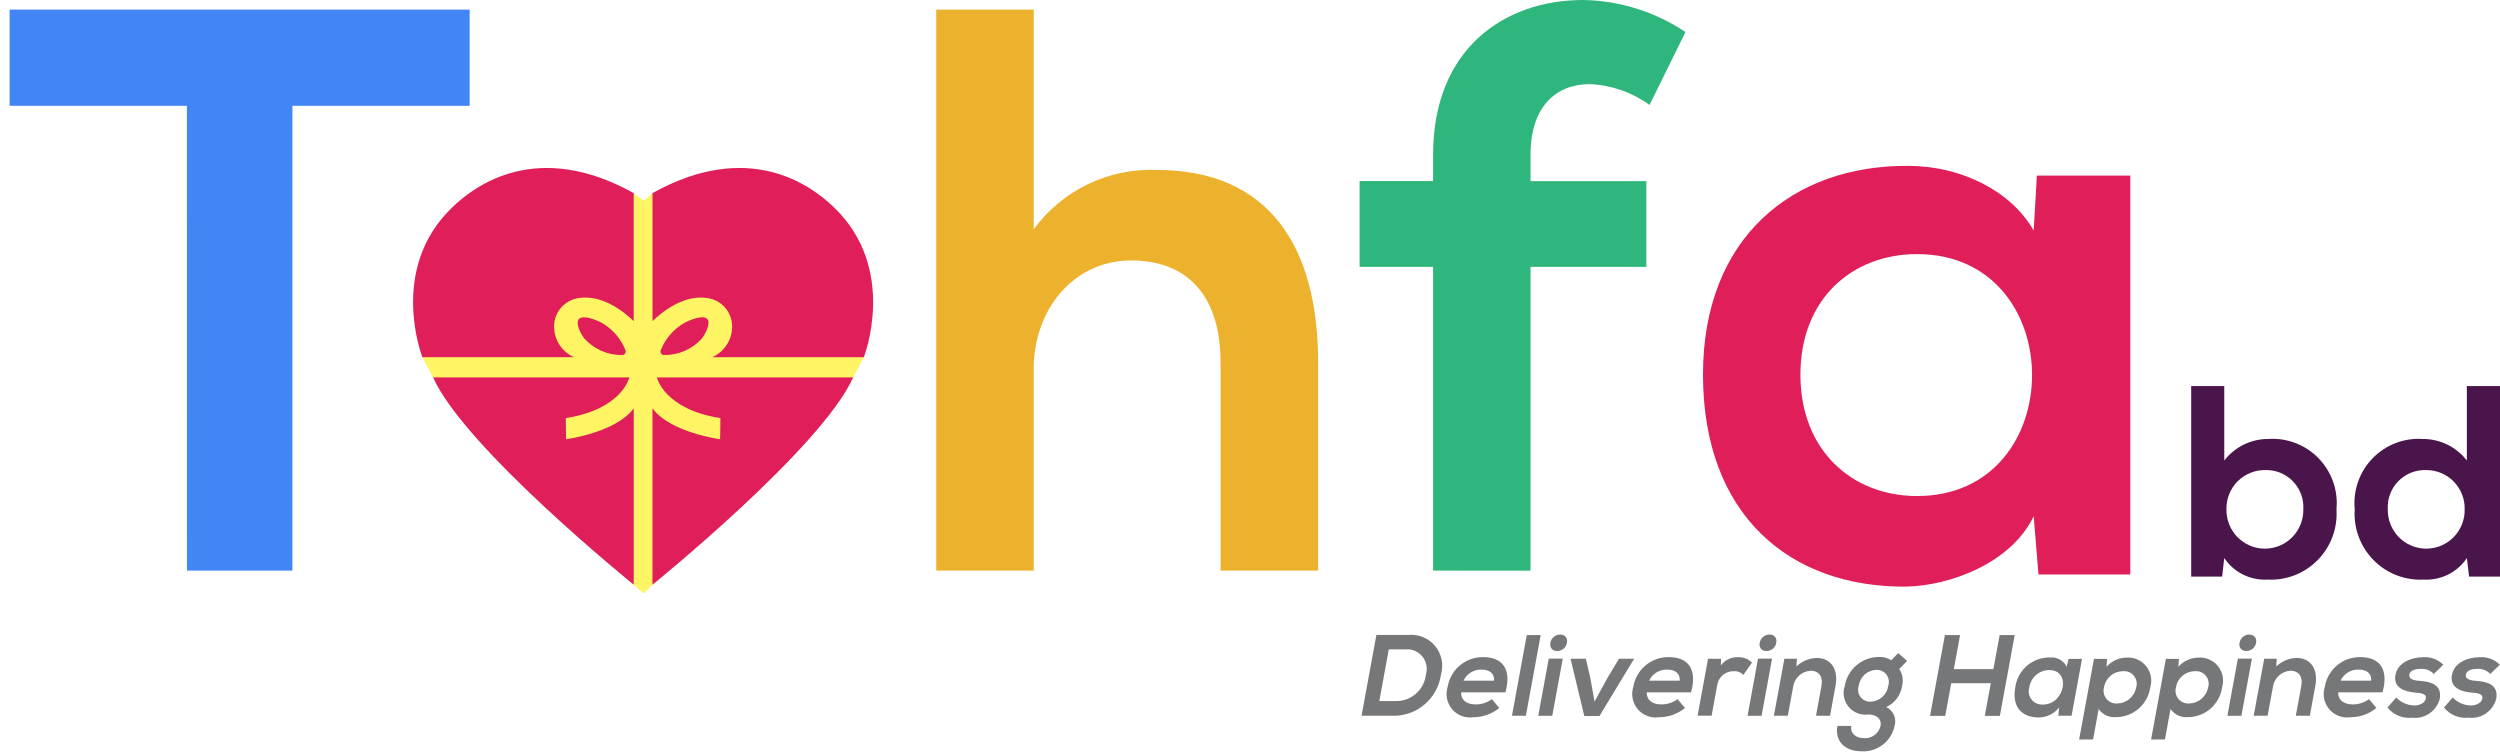 <svg width="106" height="32" viewBox="0 0 106 32" fill="none" xmlns="http://www.w3.org/2000/svg">
<path d="M7.925 4.486H0.407V0.408H19.914V4.486H12.398V24.194H7.927L7.925 4.486Z" fill="#4285F4"/>
<path d="M27.668 24.798L35.708 16.834L36.173 16.008L36.626 15.152L36.829 14.459L27.287 8.508L26.872 8.196L26.744 8.81L27.668 24.798Z" fill="#FFF464"/>
<path d="M27.289 25.163L27.667 24.798L36.098 16.008L27.667 8.196L27.287 8.508L20.419 10.188L17.986 12.768L17.91 15.153L18.363 16.009L26.87 24.798L27.289 25.163Z" fill="#FFF464"/>
<path d="M94.309 16.37V19.526C94.53 19.24 94.813 19.009 95.136 18.851C95.46 18.693 95.816 18.611 96.176 18.612C96.569 18.585 96.964 18.645 97.332 18.787C97.7 18.928 98.033 19.148 98.308 19.432C98.583 19.715 98.794 20.056 98.925 20.429C99.056 20.802 99.104 21.2 99.067 21.593C99.093 21.988 99.036 22.384 98.899 22.755C98.762 23.125 98.548 23.463 98.272 23.744C97.995 24.026 97.662 24.246 97.295 24.389C96.928 24.532 96.534 24.596 96.141 24.575C95.782 24.595 95.425 24.521 95.104 24.361C94.783 24.201 94.509 23.96 94.309 23.662L94.218 24.448H92.906V16.37H94.309ZM94.401 21.593C94.397 21.811 94.436 22.027 94.516 22.23C94.596 22.432 94.715 22.616 94.867 22.772C95.018 22.927 95.2 23.051 95.4 23.135C95.6 23.219 95.814 23.263 96.031 23.263C96.248 23.263 96.463 23.219 96.663 23.135C96.863 23.051 97.044 22.927 97.196 22.772C97.347 22.616 97.467 22.432 97.547 22.23C97.626 22.027 97.665 21.811 97.661 21.593C97.674 21.375 97.641 21.157 97.565 20.953C97.489 20.748 97.371 20.562 97.219 20.406C97.068 20.249 96.885 20.126 96.684 20.045C96.482 19.963 96.265 19.924 96.048 19.931C95.83 19.928 95.614 19.968 95.412 20.051C95.21 20.133 95.026 20.256 94.872 20.411C94.719 20.566 94.598 20.751 94.517 20.954C94.436 21.157 94.397 21.375 94.401 21.593Z" fill="#4A154B"/>
<path d="M106 16.37V24.448H104.689L104.596 23.662C104.396 23.96 104.122 24.201 103.801 24.361C103.48 24.521 103.123 24.595 102.765 24.575C102.371 24.596 101.978 24.532 101.61 24.389C101.243 24.246 100.91 24.026 100.634 23.744C100.358 23.462 100.144 23.125 100.007 22.754C99.87 22.384 99.813 21.988 99.84 21.593C99.802 21.199 99.851 20.802 99.982 20.429C100.112 20.055 100.323 19.715 100.598 19.432C100.873 19.148 101.206 18.928 101.574 18.786C101.943 18.645 102.337 18.585 102.731 18.612C103.09 18.611 103.445 18.693 103.768 18.851C104.092 19.009 104.374 19.24 104.594 19.526V16.37H106ZM101.243 21.593C101.238 21.811 101.277 22.027 101.357 22.23C101.437 22.432 101.556 22.616 101.708 22.772C101.86 22.927 102.041 23.051 102.241 23.135C102.441 23.219 102.656 23.263 102.873 23.263C103.089 23.263 103.304 23.219 103.504 23.135C103.704 23.051 103.885 22.927 104.037 22.772C104.189 22.616 104.308 22.432 104.388 22.23C104.468 22.027 104.507 21.811 104.502 21.593C104.507 21.375 104.468 21.157 104.387 20.954C104.306 20.751 104.185 20.566 104.031 20.411C103.878 20.256 103.694 20.133 103.492 20.051C103.29 19.968 103.074 19.928 102.856 19.931C102.638 19.925 102.422 19.963 102.22 20.045C102.019 20.127 101.836 20.25 101.685 20.406C101.533 20.562 101.415 20.749 101.339 20.953C101.263 21.157 101.23 21.376 101.243 21.593Z" fill="#4A154B"/>
<path d="M60.763 24.194V11.314H57.647V7.678H60.763V6.559C60.763 2.073 63.777 0 67.129 0C68.674 0.026 70.179 0.498 71.464 1.359L69.94 4.451C69.2 3.91 68.315 3.603 67.4 3.568C65.978 3.568 64.894 4.519 64.894 6.559V7.68H69.805V11.316H64.894V24.197L60.763 24.194Z" fill="#2EB67D"/>
<path d="M86.363 7.445H90.325V24.358H86.431L86.228 21.888C85.279 23.878 82.671 24.839 80.809 24.873C75.865 24.907 72.207 21.82 72.207 15.884C72.207 10.052 76.034 6.998 80.91 7.033C83.146 7.033 85.279 8.097 86.228 9.777L86.363 7.445ZM76.338 15.886C76.338 19.11 78.54 21.032 81.282 21.032C87.785 21.032 87.785 10.774 81.282 10.774C78.54 10.774 76.338 12.661 76.338 15.886Z" fill="#E01E5A"/>
<path d="M24.336 15.144H17.909C17.909 15.144 16.443 11.425 19.163 8.804C20.15 7.84 22.789 5.914 26.869 8.188V13.619C26.869 13.619 25.789 12.482 24.616 12.629C24.456 12.641 24.3 12.684 24.158 12.757C24.015 12.829 23.888 12.929 23.784 13.051C23.68 13.173 23.601 13.314 23.551 13.467C23.502 13.62 23.483 13.781 23.496 13.941C23.513 14.199 23.601 14.448 23.749 14.66C23.897 14.872 24.1 15.04 24.336 15.144Z" fill="#E01E5A"/>
<path d="M18.363 16.001H26.682C26.682 16.001 26.389 17.352 23.99 17.727C23.99 18.181 24.004 18.623 24.004 18.623C24.004 18.623 26.123 18.341 26.87 17.312V24.791C26.87 24.791 19.696 18.997 18.363 16.001Z" fill="#E01E5A"/>
<path d="M24.762 14.335C24.602 14.115 24.399 13.701 24.542 13.532C24.704 13.341 25.243 13.543 25.522 13.693C25.973 13.953 26.323 14.358 26.517 14.841C26.527 14.865 26.532 14.891 26.529 14.916C26.527 14.942 26.519 14.966 26.504 14.988C26.49 15.009 26.47 15.026 26.448 15.037C26.425 15.049 26.399 15.055 26.374 15.053C26.07 15.057 25.768 14.995 25.49 14.871C25.212 14.747 24.963 14.565 24.762 14.335Z" fill="#E01E5A"/>
<path d="M30.199 15.144H36.626C36.626 15.144 38.091 11.425 35.372 8.804C34.385 7.84 31.745 5.914 27.666 8.188V13.619C27.666 13.619 28.746 12.482 29.919 12.629C30.079 12.641 30.234 12.684 30.377 12.757C30.52 12.829 30.647 12.929 30.751 13.051C30.855 13.173 30.934 13.315 30.983 13.467C31.033 13.62 31.052 13.781 31.039 13.941C31.022 14.199 30.934 14.448 30.786 14.66C30.638 14.872 30.435 15.04 30.199 15.144Z" fill="#E01E5A"/>
<path d="M36.173 16.001H27.853C27.853 16.001 28.146 17.352 30.545 17.727C30.545 18.181 30.531 18.623 30.531 18.623C30.531 18.623 28.411 18.341 27.665 17.312V24.791C27.665 24.791 34.839 18.997 36.173 16.001Z" fill="#E01E5A"/>
<path d="M29.773 14.335C29.932 14.115 30.135 13.701 29.993 13.532C29.832 13.341 29.292 13.543 29.013 13.693C28.563 13.953 28.213 14.358 28.019 14.841C28.008 14.865 28.003 14.891 28.006 14.916C28.008 14.942 28.016 14.967 28.031 14.988C28.045 15.009 28.064 15.026 28.087 15.038C28.11 15.049 28.136 15.055 28.162 15.053C28.466 15.057 28.767 14.995 29.046 14.871C29.324 14.747 29.572 14.565 29.773 14.335Z" fill="#E01E5A"/>
<path d="M55.887 15.357V24.193H51.753V15.391C51.753 12.338 50.166 11.043 47.964 11.043C45.521 11.043 43.83 13.12 43.83 15.634V24.193H39.696V0.406H43.83V9.72C44.428 8.904 45.217 8.248 46.126 7.81C47.036 7.372 48.039 7.164 49.048 7.206C53.789 7.206 55.887 10.433 55.887 15.357Z" fill="#ECB22E"/>
<path d="M61.097 28.606C61.028 29.094 60.784 29.54 60.411 29.861C60.038 30.182 59.561 30.355 59.07 30.348H57.729L58.359 26.922H59.7C59.915 26.899 60.132 26.93 60.332 27.011C60.532 27.093 60.709 27.222 60.848 27.389C60.986 27.555 61.081 27.754 61.124 27.966C61.168 28.178 61.158 28.398 61.097 28.606ZM58.482 29.726H59.184C59.498 29.731 59.803 29.619 60.038 29.411C60.274 29.203 60.424 28.914 60.459 28.601C60.498 28.471 60.505 28.332 60.478 28.199C60.452 28.065 60.393 27.94 60.307 27.834C60.221 27.729 60.11 27.646 59.984 27.594C59.859 27.542 59.723 27.521 59.587 27.534H58.885L58.482 29.726Z" fill="#757779"/>
<path d="M61.952 29.354C61.936 29.653 62.155 29.868 62.573 29.868C62.819 29.867 63.059 29.789 63.258 29.643L63.569 30.02C63.257 30.274 62.867 30.412 62.465 30.411C62.299 30.435 62.129 30.416 61.972 30.356C61.815 30.296 61.676 30.197 61.568 30.069C61.46 29.94 61.386 29.786 61.353 29.621C61.32 29.456 61.33 29.285 61.38 29.124C61.439 28.767 61.624 28.443 61.901 28.211C62.178 27.979 62.529 27.855 62.89 27.862C63.695 27.862 64.105 28.361 63.83 29.354H61.952ZM63.349 28.86C63.367 28.547 63.153 28.39 62.812 28.39C62.653 28.385 62.497 28.427 62.362 28.511C62.227 28.594 62.119 28.716 62.053 28.86H63.349Z" fill="#757779"/>
<path d="M65.325 26.927L64.697 30.348H64.107L64.736 26.927H65.325Z" fill="#757779"/>
<path d="M66.262 27.925L65.816 30.349H65.222L65.668 27.925H66.262ZM65.737 27.255C65.652 27.72 66.353 27.72 66.439 27.255C66.525 26.789 65.82 26.789 65.735 27.255H65.737Z" fill="#757779"/>
<path d="M69.288 27.93L67.817 30.358H67.174L66.592 27.93H67.24L67.425 28.727L67.608 29.746L68.16 28.738L68.644 27.93H69.288Z" fill="#757779"/>
<path d="M69.823 29.354C69.807 29.653 70.026 29.868 70.444 29.868C70.691 29.868 70.93 29.789 71.129 29.643L71.441 30.02C71.128 30.274 70.738 30.412 70.336 30.411C70.17 30.435 70.001 30.416 69.844 30.356C69.687 30.296 69.547 30.198 69.439 30.069C69.331 29.94 69.257 29.786 69.224 29.621C69.191 29.456 69.201 29.285 69.251 29.124C69.31 28.767 69.495 28.443 69.772 28.211C70.049 27.98 70.4 27.855 70.761 27.862C71.566 27.862 71.976 28.361 71.701 29.354H69.823ZM71.221 28.86C71.239 28.547 71.025 28.39 70.683 28.39C70.524 28.385 70.368 28.427 70.233 28.511C70.098 28.594 69.99 28.716 69.924 28.86H71.221Z" fill="#757779"/>
<path d="M72.973 27.935L72.965 28.212C73.05 28.097 73.162 28.005 73.292 27.945C73.421 27.884 73.563 27.857 73.706 27.866C73.813 27.862 73.919 27.88 74.019 27.92C74.118 27.959 74.209 28.02 74.283 28.097L73.919 28.615C73.868 28.561 73.806 28.519 73.737 28.492C73.668 28.465 73.593 28.453 73.519 28.459C73.346 28.452 73.176 28.511 73.044 28.625C72.912 28.738 72.827 28.897 72.807 29.07L72.573 30.343H71.978L72.422 27.93L72.973 27.935Z" fill="#757779"/>
<path d="M75.136 27.925L74.691 30.349H74.096L74.541 27.925H75.136ZM74.611 27.255C74.526 27.72 75.228 27.72 75.314 27.255C75.4 26.789 74.697 26.789 74.612 27.255H74.611Z" fill="#757779"/>
<path d="M76.998 30.348L77.23 29.085C77.299 28.718 77.149 28.439 76.769 28.439C76.587 28.45 76.415 28.523 76.28 28.646C76.146 28.769 76.058 28.934 76.03 29.115L75.803 30.348H75.213L75.658 27.93H76.19L76.168 28.258C76.4 28.036 76.705 27.908 77.025 27.896C77.59 27.896 77.965 28.322 77.826 29.081L77.593 30.348H76.998Z" fill="#757779"/>
<path d="M80.483 27.69L80.861 28.023L80.529 28.365C80.598 28.47 80.644 28.587 80.665 28.71C80.686 28.833 80.682 28.959 80.651 29.081C80.621 29.274 80.544 29.458 80.427 29.615C80.309 29.772 80.155 29.897 79.979 29.981C80.122 30.05 80.237 30.168 80.301 30.315C80.366 30.461 80.376 30.625 80.33 30.779C80.264 31.097 80.085 31.381 79.828 31.579C79.57 31.776 79.25 31.874 78.927 31.855C78.23 31.855 77.787 31.43 77.906 30.779H78.496C78.438 31.092 78.689 31.297 79.03 31.297C79.189 31.31 79.349 31.265 79.478 31.169C79.607 31.074 79.698 30.936 79.734 30.779C79.796 30.446 79.512 30.294 79.214 30.294C79.058 30.315 78.9 30.296 78.754 30.238C78.608 30.181 78.479 30.087 78.379 29.965C78.279 29.844 78.212 29.699 78.184 29.544C78.156 29.389 78.168 29.23 78.218 29.081C78.276 28.739 78.454 28.428 78.718 28.204C78.982 27.98 79.317 27.857 79.662 27.856C79.848 27.843 80.033 27.892 80.188 27.995L80.483 27.69ZM78.808 29.081C78.782 29.159 78.775 29.243 78.788 29.325C78.801 29.407 78.834 29.484 78.884 29.55C78.934 29.616 78.999 29.669 79.074 29.704C79.149 29.739 79.231 29.755 79.314 29.75C79.497 29.745 79.673 29.675 79.809 29.552C79.946 29.43 80.035 29.263 80.061 29.081C80.088 29.002 80.095 28.918 80.083 28.836C80.07 28.754 80.038 28.677 79.989 28.61C79.94 28.543 79.876 28.489 79.801 28.452C79.727 28.416 79.645 28.398 79.562 28.4C79.377 28.406 79.199 28.478 79.061 28.603C78.923 28.728 78.834 28.898 78.808 29.083V29.081Z" fill="#757779"/>
<path d="M84.155 30.353L84.41 28.968H82.733L82.478 30.353H81.834L82.464 26.927H83.108L82.842 28.371H84.52L84.785 26.927H85.424L84.794 30.353H84.155Z" fill="#757779"/>
<path d="M87.708 27.935H88.278L87.835 30.348H87.273L87.309 29.995C87.206 30.125 87.076 30.231 86.927 30.305C86.779 30.378 86.616 30.418 86.451 30.421C85.738 30.426 85.292 29.986 85.448 29.139C85.497 28.782 85.676 28.455 85.95 28.222C86.224 27.989 86.574 27.866 86.933 27.876C87.075 27.865 87.216 27.897 87.339 27.966C87.463 28.036 87.563 28.141 87.627 28.268L87.708 27.935ZM86.044 29.139C86.016 29.227 86.01 29.32 86.026 29.411C86.043 29.502 86.081 29.588 86.138 29.66C86.195 29.733 86.269 29.79 86.353 29.827C86.437 29.864 86.53 29.88 86.621 29.873C87.557 29.873 87.826 28.41 86.89 28.41C86.685 28.41 86.487 28.483 86.332 28.617C86.177 28.751 86.075 28.936 86.044 29.139Z" fill="#757779"/>
<path d="M88.155 31.356L88.784 27.935H89.34L89.318 28.268C89.425 28.148 89.556 28.052 89.703 27.985C89.849 27.919 90.008 27.883 90.169 27.881C90.326 27.871 90.484 27.899 90.629 27.963C90.774 28.027 90.901 28.125 90.999 28.249C91.097 28.373 91.165 28.52 91.195 28.675C91.224 28.831 91.216 28.992 91.171 29.144C91.121 29.494 90.947 29.814 90.68 30.046C90.414 30.278 90.074 30.406 89.721 30.407C89.579 30.42 89.436 30.395 89.306 30.334C89.176 30.273 89.065 30.179 88.984 30.061L88.747 31.353L88.155 31.356ZM90.575 29.144C90.6 29.06 90.605 28.972 90.588 28.886C90.571 28.801 90.533 28.721 90.478 28.653C90.423 28.585 90.353 28.532 90.273 28.498C90.193 28.465 90.106 28.451 90.019 28.459C89.825 28.458 89.637 28.526 89.489 28.652C89.341 28.777 89.242 28.952 89.21 29.144C89.187 29.227 89.185 29.315 89.203 29.399C89.221 29.484 89.258 29.563 89.313 29.63C89.367 29.697 89.437 29.75 89.516 29.785C89.595 29.82 89.681 29.835 89.767 29.829C89.96 29.826 90.146 29.756 90.293 29.631C90.44 29.506 90.54 29.334 90.575 29.144Z" fill="#757779"/>
<path d="M91.205 31.356L91.834 27.935H92.386L92.364 28.268C92.472 28.148 92.603 28.052 92.75 27.985C92.896 27.919 93.055 27.883 93.216 27.881C93.373 27.871 93.531 27.899 93.676 27.963C93.821 28.027 93.948 28.125 94.046 28.249C94.144 28.373 94.211 28.52 94.241 28.675C94.271 28.831 94.263 28.992 94.217 29.144C94.167 29.494 93.993 29.814 93.727 30.046C93.461 30.278 93.12 30.406 92.768 30.407C92.625 30.42 92.482 30.395 92.352 30.334C92.223 30.273 92.112 30.179 92.031 30.061L91.793 31.353L91.205 31.356ZM93.626 29.144C93.651 29.06 93.655 28.972 93.638 28.886C93.621 28.801 93.584 28.721 93.529 28.653C93.474 28.585 93.403 28.532 93.323 28.498C93.243 28.465 93.156 28.451 93.069 28.459C92.875 28.458 92.688 28.526 92.539 28.652C92.391 28.777 92.292 28.952 92.26 29.144C92.238 29.227 92.235 29.315 92.253 29.399C92.271 29.484 92.308 29.563 92.363 29.63C92.417 29.697 92.487 29.75 92.566 29.785C92.645 29.82 92.731 29.835 92.817 29.829C93.01 29.826 93.196 29.756 93.343 29.631C93.49 29.506 93.59 29.334 93.626 29.144Z" fill="#757779"/>
<path d="M95.481 27.925L95.035 30.349H94.441L94.886 27.925H95.481ZM94.956 27.255C94.87 27.72 95.573 27.72 95.658 27.255C95.744 26.789 95.041 26.789 94.956 27.255Z" fill="#757779"/>
<path d="M97.342 30.348L97.575 29.085C97.644 28.718 97.493 28.439 97.113 28.439C96.931 28.45 96.759 28.523 96.624 28.646C96.49 28.769 96.402 28.934 96.374 29.115L96.147 30.348H95.557L96.002 27.93H96.534L96.512 28.258C96.744 28.036 97.049 27.908 97.369 27.896C97.935 27.896 98.309 28.322 98.17 29.081L97.937 30.348H97.342Z" fill="#757779"/>
<path d="M99.141 29.354C99.125 29.653 99.344 29.868 99.762 29.868C100.009 29.867 100.249 29.789 100.448 29.643L100.759 30.02C100.446 30.274 100.057 30.412 99.655 30.411C99.489 30.435 99.319 30.416 99.162 30.356C99.005 30.296 98.866 30.198 98.757 30.069C98.649 29.94 98.575 29.786 98.542 29.621C98.509 29.456 98.519 29.285 98.57 29.124C98.629 28.767 98.814 28.443 99.091 28.211C99.368 27.979 99.719 27.855 100.08 27.862C100.885 27.862 101.295 28.361 101.019 29.354H99.141ZM100.539 28.86C100.557 28.547 100.343 28.39 100.001 28.39C99.843 28.385 99.686 28.427 99.551 28.511C99.416 28.594 99.309 28.716 99.242 28.86H100.539Z" fill="#757779"/>
<path d="M103.192 28.576C103.122 28.501 103.037 28.443 102.941 28.406C102.845 28.368 102.743 28.353 102.64 28.361C102.357 28.361 102.186 28.448 102.157 28.601C102.129 28.753 102.254 28.845 102.558 28.865C103.005 28.894 103.562 28.997 103.444 29.638C103.375 29.89 103.218 30.109 103.001 30.255C102.784 30.401 102.523 30.463 102.264 30.431C102.07 30.451 101.873 30.422 101.692 30.347C101.512 30.272 101.353 30.152 101.229 30L101.6 29.574C101.7 29.679 101.819 29.762 101.95 29.82C102.082 29.878 102.223 29.91 102.367 29.912C102.59 29.917 102.821 29.8 102.854 29.624C102.885 29.457 102.761 29.388 102.423 29.369C101.976 29.335 101.465 29.169 101.566 28.62C101.667 28.072 102.28 27.867 102.719 27.867C102.88 27.852 103.041 27.872 103.193 27.927C103.345 27.982 103.482 28.07 103.596 28.185L103.192 28.576Z" fill="#757779"/>
<path d="M105.588 28.576C105.518 28.501 105.432 28.443 105.337 28.405C105.241 28.368 105.138 28.353 105.036 28.361C104.753 28.361 104.58 28.448 104.553 28.601C104.525 28.753 104.649 28.845 104.952 28.865C105.401 28.894 105.957 28.997 105.839 29.638C105.77 29.89 105.613 30.109 105.396 30.255C105.18 30.4 104.918 30.463 104.66 30.431C104.465 30.451 104.269 30.422 104.088 30.347C103.907 30.272 103.748 30.152 103.625 30L103.996 29.574C104.095 29.679 104.214 29.762 104.345 29.82C104.477 29.878 104.618 29.91 104.762 29.912C104.985 29.917 105.217 29.8 105.249 29.624C105.28 29.457 105.156 29.388 104.818 29.369C104.371 29.335 103.861 29.169 103.961 28.62C104.062 28.072 104.675 27.867 105.115 27.867C105.275 27.852 105.437 27.872 105.589 27.927C105.74 27.982 105.878 28.07 105.992 28.185L105.588 28.576Z" fill="#757779"/>
</svg>
